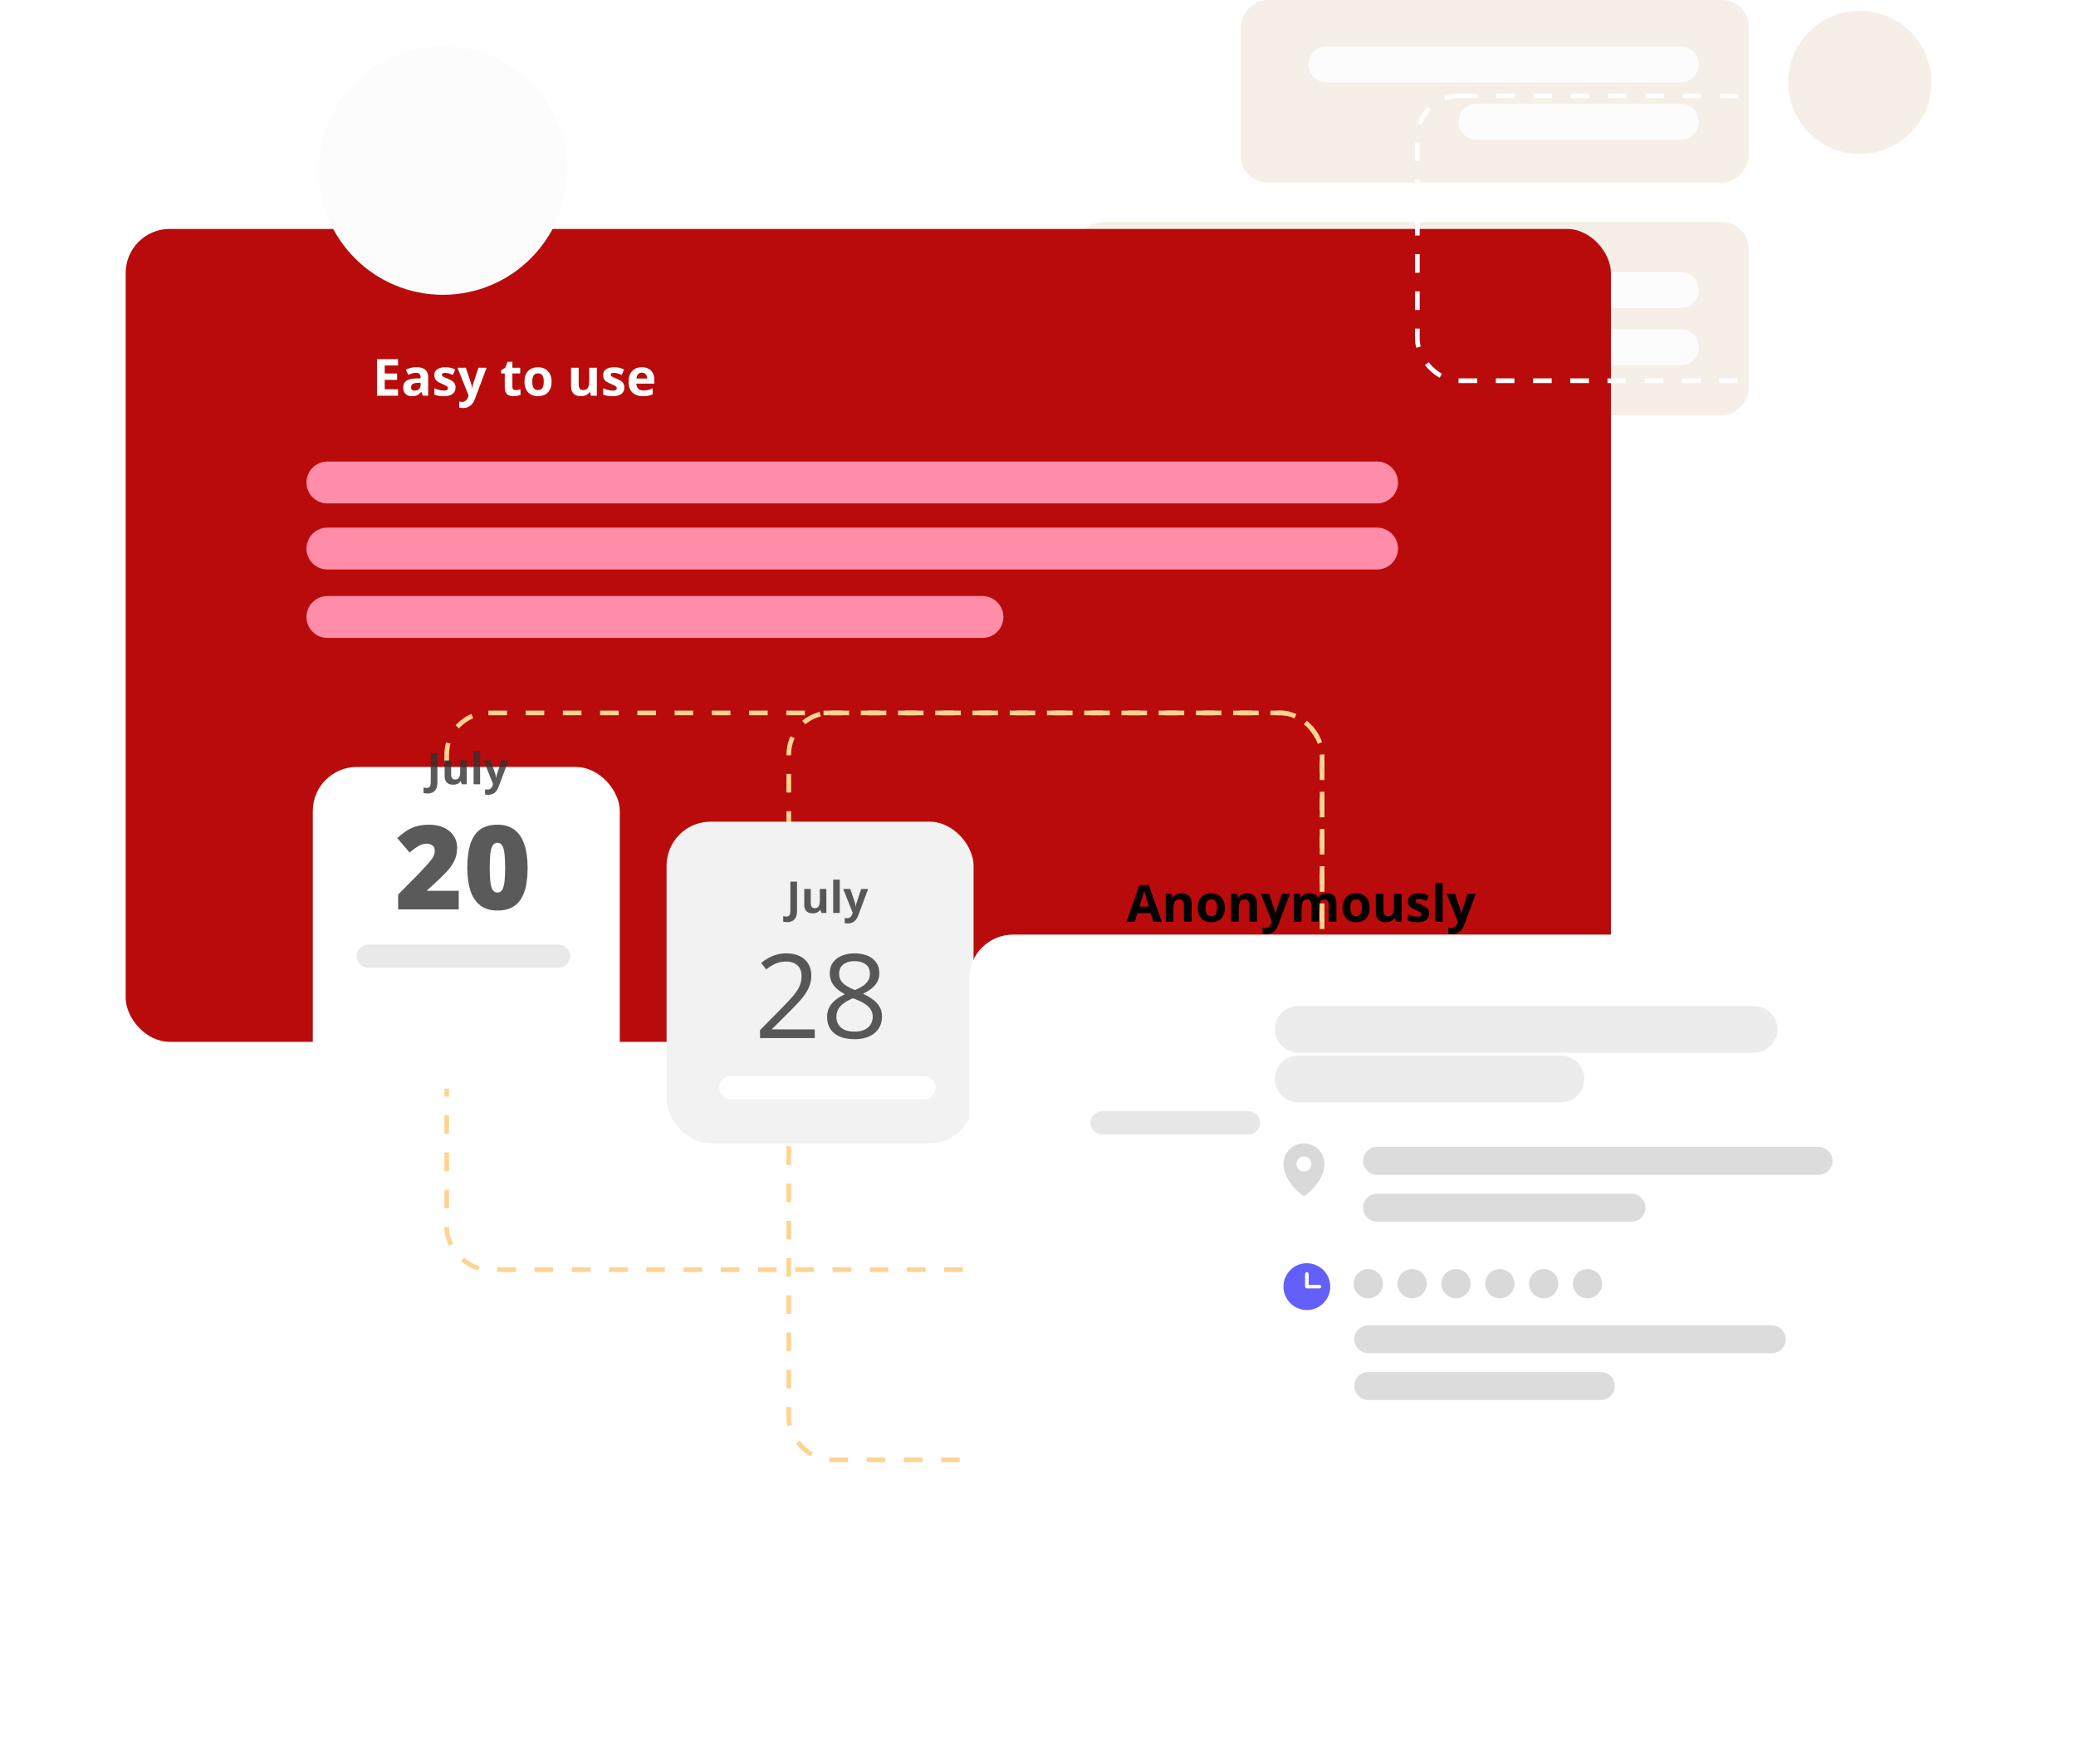 <svg width="446" height="379" viewBox="0 0 446 379" fill="none" xmlns="http://www.w3.org/2000/svg">
<g opacity="0.3">
<path d="M384.17 17.687C384.17 26.181 391.056 33.067 399.55 33.067C408.044 33.067 414.93 26.181 414.93 17.687C414.93 9.193 408.044 2.308 399.55 2.308C391.056 2.308 384.17 9.193 384.17 17.687Z" fill="#DECAAF"/>
<rect width="109.196" height="39.218" rx="5.803" transform="matrix(-1 0 0 1 375.711 0)" fill="#DECAAF"/>
<rect width="144.57" height="41.525" rx="5.803" transform="matrix(-1 0 0 1 375.711 47.678)" fill="#DECAAF"/>
<path d="M361.101 13.843H284.971M361.101 26.147H317.21" stroke="#F5F5F5" stroke-width="7.737" stroke-linecap="round"/>
<path d="M361.101 62.289H251.905M361.101 74.593H278.05" stroke="#F5F5F5" stroke-width="7.737" stroke-linecap="round"/>
</g>
<g filter="url(#filter0_d_235_31867)">
<rect x="27" y="35.174" width="319.087" height="174.619" rx="9.459" fill="#B90B0B"/>
</g>
<g filter="url(#filter1_d_235_31867)">
<circle cx="95.151" cy="38.629" r="26.695" fill="#FCFCFC"/>
</g>
<rect x="169.456" y="153.134" width="114.575" height="160.428" rx="8.959" stroke="#FFD392" stroke-dasharray="4 4"/>
<rect x="95.966" y="153.134" width="188.066" height="119.6" rx="8.959" stroke="#FFD392" stroke-dasharray="4 4"/>
<rect x="304.503" y="20.6" width="76.259" height="61.184" rx="8.959" stroke="white" stroke-dasharray="4 4"/>
<path d="M70.341 103.64H295.837M70.341 117.834H295.837M70.341 132.534H211.064" stroke="#FF8CA8" stroke-width="9" stroke-linecap="round"/>
<path d="M85.511 84.999H80.988V77.147H85.511V78.511H82.653V80.235H85.312V81.6H82.653V83.624H85.511V84.999ZM89.485 78.871C90.291 78.871 90.909 79.046 91.338 79.397C91.768 79.748 91.983 80.282 91.983 80.998V84.999H90.839L90.522 84.183H90.479C90.307 84.398 90.132 84.573 89.953 84.71C89.774 84.846 89.568 84.946 89.335 85.01C89.102 85.075 88.819 85.107 88.486 85.107C88.132 85.107 87.813 85.039 87.53 84.903C87.251 84.767 87.031 84.559 86.87 84.28C86.709 83.997 86.628 83.639 86.628 83.206C86.628 82.568 86.852 82.099 87.299 81.798C87.747 81.494 88.418 81.326 89.314 81.293L90.356 81.261V80.998C90.356 80.683 90.273 80.452 90.108 80.305C89.944 80.158 89.715 80.085 89.421 80.085C89.131 80.085 88.846 80.126 88.567 80.209C88.288 80.291 88.008 80.395 87.729 80.52L87.186 79.414C87.505 79.245 87.862 79.113 88.255 79.016C88.653 78.919 89.063 78.871 89.485 78.871ZM90.356 82.217L89.722 82.239C89.192 82.253 88.823 82.348 88.615 82.523C88.411 82.699 88.309 82.93 88.309 83.216C88.309 83.467 88.382 83.646 88.529 83.753C88.676 83.857 88.868 83.909 89.104 83.909C89.455 83.909 89.75 83.805 89.99 83.598C90.234 83.39 90.356 83.095 90.356 82.711V82.217ZM97.864 83.216C97.864 83.624 97.768 83.97 97.574 84.253C97.384 84.532 97.1 84.745 96.72 84.892C96.341 85.035 95.868 85.107 95.302 85.107C94.883 85.107 94.523 85.08 94.223 85.026C93.925 84.973 93.625 84.883 93.32 84.758V83.404C93.646 83.551 93.995 83.673 94.368 83.769C94.744 83.863 95.073 83.909 95.356 83.909C95.675 83.909 95.902 83.863 96.038 83.769C96.178 83.673 96.248 83.547 96.248 83.394C96.248 83.293 96.219 83.204 96.162 83.125C96.108 83.043 95.99 82.951 95.807 82.851C95.624 82.747 95.338 82.613 94.948 82.448C94.572 82.291 94.262 82.131 94.019 81.97C93.779 81.809 93.6 81.619 93.481 81.401C93.367 81.179 93.31 80.898 93.31 80.558C93.31 80.003 93.524 79.585 93.954 79.306C94.387 79.023 94.966 78.882 95.689 78.882C96.061 78.882 96.416 78.919 96.752 78.995C97.093 79.07 97.442 79.19 97.8 79.355L97.306 80.536C97.008 80.407 96.727 80.302 96.462 80.219C96.201 80.137 95.934 80.096 95.662 80.096C95.422 80.096 95.241 80.128 95.12 80.192C94.998 80.257 94.937 80.355 94.937 80.488C94.937 80.585 94.967 80.67 95.028 80.746C95.093 80.821 95.215 80.905 95.394 80.998C95.576 81.088 95.843 81.204 96.194 81.347C96.534 81.487 96.829 81.634 97.08 81.788C97.331 81.938 97.524 82.126 97.66 82.352C97.796 82.574 97.864 82.862 97.864 83.216ZM98.283 78.995H100.077L101.21 82.373C101.246 82.481 101.277 82.59 101.302 82.701C101.327 82.812 101.348 82.926 101.366 83.044C101.384 83.163 101.398 83.286 101.409 83.415H101.441C101.463 83.222 101.492 83.041 101.527 82.873C101.567 82.704 101.615 82.538 101.672 82.373L102.784 78.995H104.541L102 85.768C101.846 86.183 101.646 86.528 101.398 86.804C101.151 87.084 100.867 87.293 100.544 87.433C100.226 87.572 99.875 87.642 99.492 87.642C99.305 87.642 99.144 87.631 99.008 87.61C98.872 87.592 98.756 87.572 98.659 87.551V86.251C98.734 86.269 98.829 86.285 98.944 86.299C99.058 86.314 99.178 86.321 99.304 86.321C99.533 86.321 99.73 86.272 99.894 86.176C100.059 86.079 100.197 85.948 100.308 85.784C100.419 85.623 100.507 85.445 100.571 85.252L100.668 84.957L98.283 78.995ZM110.792 83.802C110.972 83.802 111.145 83.784 111.313 83.748C111.485 83.712 111.655 83.668 111.824 83.614V84.833C111.648 84.912 111.43 84.976 111.168 85.026C110.911 85.08 110.628 85.107 110.32 85.107C109.962 85.107 109.639 85.05 109.353 84.935C109.07 84.817 108.846 84.615 108.682 84.328C108.521 84.038 108.44 83.635 108.44 83.12V80.225H107.656V79.532L108.558 78.984L109.031 77.716H110.078V78.995H111.759V80.225H110.078V83.12C110.078 83.349 110.143 83.521 110.271 83.635C110.404 83.746 110.578 83.802 110.792 83.802ZM118.5 81.986C118.5 82.488 118.432 82.932 118.296 83.318C118.163 83.705 117.968 84.033 117.71 84.301C117.456 84.566 117.148 84.767 116.787 84.903C116.429 85.039 116.024 85.107 115.573 85.107C115.15 85.107 114.762 85.039 114.407 84.903C114.056 84.767 113.75 84.566 113.489 84.301C113.231 84.033 113.03 83.705 112.887 83.318C112.748 82.932 112.678 82.488 112.678 81.986C112.678 81.32 112.796 80.756 113.032 80.294C113.269 79.832 113.605 79.482 114.042 79.242C114.479 79.002 115 78.882 115.605 78.882C116.167 78.882 116.665 79.002 117.098 79.242C117.535 79.482 117.877 79.832 118.124 80.294C118.375 80.756 118.5 81.32 118.5 81.986ZM114.348 81.986C114.348 82.38 114.391 82.711 114.477 82.98C114.563 83.249 114.697 83.451 114.88 83.587C115.062 83.723 115.301 83.791 115.594 83.791C115.884 83.791 116.119 83.723 116.298 83.587C116.48 83.451 116.613 83.249 116.695 82.98C116.781 82.711 116.824 82.38 116.824 81.986C116.824 81.589 116.781 81.259 116.695 80.998C116.613 80.733 116.48 80.534 116.298 80.402C116.115 80.269 115.877 80.203 115.583 80.203C115.15 80.203 114.835 80.352 114.638 80.649C114.445 80.946 114.348 81.392 114.348 81.986ZM128.222 78.995V84.999H126.965L126.745 84.231H126.659C126.53 84.436 126.369 84.602 126.175 84.731C125.982 84.86 125.769 84.955 125.536 85.016C125.303 85.076 125.062 85.107 124.811 85.107C124.381 85.107 124.007 85.032 123.688 84.881C123.37 84.727 123.121 84.489 122.942 84.167C122.766 83.845 122.679 83.426 122.679 82.91V78.995H124.317V82.502C124.317 82.932 124.394 83.256 124.548 83.474C124.702 83.692 124.947 83.802 125.284 83.802C125.617 83.802 125.878 83.727 126.068 83.576C126.258 83.422 126.39 83.198 126.465 82.905C126.544 82.608 126.583 82.246 126.583 81.82V78.995H128.222ZM134.13 83.216C134.13 83.624 134.033 83.97 133.84 84.253C133.65 84.532 133.365 84.745 132.986 84.892C132.606 85.035 132.134 85.107 131.568 85.107C131.149 85.107 130.789 85.08 130.488 85.026C130.191 84.973 129.89 84.883 129.586 84.758V83.404C129.912 83.551 130.261 83.673 130.633 83.769C131.009 83.863 131.339 83.909 131.622 83.909C131.94 83.909 132.168 83.863 132.304 83.769C132.443 83.673 132.513 83.547 132.513 83.394C132.513 83.293 132.485 83.204 132.427 83.125C132.374 83.043 132.255 82.951 132.073 82.851C131.89 82.747 131.604 82.613 131.213 82.448C130.837 82.291 130.528 82.131 130.284 81.97C130.044 81.809 129.865 81.619 129.747 81.401C129.632 81.179 129.575 80.898 129.575 80.558C129.575 80.003 129.79 79.585 130.22 79.306C130.653 79.023 131.231 78.882 131.955 78.882C132.327 78.882 132.681 78.919 133.018 78.995C133.358 79.07 133.707 79.19 134.065 79.355L133.571 80.536C133.274 80.407 132.993 80.302 132.728 80.219C132.467 80.137 132.2 80.096 131.928 80.096C131.688 80.096 131.507 80.128 131.385 80.192C131.264 80.257 131.203 80.355 131.203 80.488C131.203 80.585 131.233 80.67 131.294 80.746C131.358 80.821 131.48 80.905 131.659 80.998C131.842 81.088 132.109 81.204 132.459 81.347C132.8 81.487 133.095 81.634 133.346 81.788C133.596 81.938 133.79 82.126 133.926 82.352C134.062 82.574 134.13 82.862 134.13 83.216ZM137.884 78.882C138.439 78.882 138.917 78.989 139.318 79.204C139.719 79.415 140.029 79.723 140.248 80.128C140.466 80.533 140.575 81.027 140.575 81.61V82.405H136.703C136.721 82.867 136.858 83.231 137.116 83.496C137.378 83.757 137.739 83.888 138.201 83.888C138.584 83.888 138.935 83.848 139.254 83.769C139.573 83.691 139.9 83.573 140.237 83.415V84.683C139.94 84.829 139.628 84.937 139.302 85.005C138.98 85.073 138.588 85.107 138.126 85.107C137.524 85.107 136.991 84.996 136.525 84.774C136.063 84.552 135.7 84.213 135.435 83.759C135.174 83.304 135.043 82.731 135.043 82.04C135.043 81.338 135.161 80.755 135.397 80.289C135.637 79.82 135.97 79.469 136.396 79.236C136.823 79 137.319 78.882 137.884 78.882ZM137.895 80.047C137.576 80.047 137.311 80.149 137.1 80.353C136.892 80.558 136.772 80.878 136.74 81.315H139.039C139.035 81.072 138.991 80.855 138.905 80.665C138.822 80.475 138.697 80.325 138.529 80.214C138.364 80.103 138.153 80.047 137.895 80.047Z" fill="white"/>
<g filter="url(#filter2_d_235_31867)">
<rect x="67.2" y="150.75" width="65.953" height="69.094" rx="9.459" fill="white"/>
</g>
<path d="M98.552 195.346H85.535V192.157L89.915 187.728C90.823 186.779 91.526 186.019 92.025 185.446C92.532 184.874 92.888 184.387 93.093 183.986C93.297 183.585 93.399 183.168 93.399 182.735C93.399 182.203 93.228 181.819 92.884 181.582C92.541 181.344 92.136 181.226 91.67 181.226C91.105 181.226 90.533 181.389 89.952 181.717C89.379 182.036 88.729 182.51 88.001 183.14L85.339 180.024C85.879 179.541 86.451 179.083 87.057 178.65C87.662 178.208 88.378 177.848 89.204 177.57C90.03 177.292 91.036 177.153 92.222 177.153C93.44 177.153 94.495 177.365 95.387 177.791C96.286 178.216 96.982 178.801 97.472 179.545C97.963 180.281 98.208 181.12 98.208 182.06C98.208 183.099 98.016 184.027 97.632 184.845C97.256 185.655 96.687 186.468 95.927 187.286C95.166 188.096 94.217 189.016 93.08 190.047L91.768 191.224V191.347H98.552V195.346Z" fill="#333131" fill-opacity="0.8"/>
<path d="M113.347 186.403C113.347 187.842 113.233 189.131 113.004 190.267C112.775 191.396 112.407 192.357 111.9 193.15C111.401 193.944 110.738 194.549 109.912 194.966C109.086 195.383 108.072 195.592 106.87 195.592C105.373 195.592 104.146 195.228 103.189 194.5C102.232 193.764 101.525 192.713 101.067 191.347C100.617 189.973 100.392 188.325 100.392 186.403C100.392 184.465 100.597 182.808 101.006 181.434C101.423 180.052 102.106 178.993 103.054 178.257C104.003 177.521 105.275 177.153 106.87 177.153C108.366 177.153 109.589 177.521 110.538 178.257C111.495 178.985 112.202 180.04 112.66 181.422C113.118 182.796 113.347 184.456 113.347 186.403ZM105.213 186.403C105.213 187.573 105.254 188.554 105.336 189.347C105.426 190.141 105.59 190.738 105.827 191.138C106.072 191.531 106.42 191.727 106.87 191.727C107.32 191.727 107.663 191.531 107.9 191.138C108.137 190.738 108.301 190.145 108.391 189.36C108.481 188.566 108.526 187.581 108.526 186.403C108.526 185.217 108.481 184.227 108.391 183.434C108.301 182.641 108.137 182.044 107.9 181.643C107.663 181.234 107.32 181.03 106.87 181.03C106.42 181.03 106.072 181.234 105.827 181.643C105.59 182.044 105.426 182.641 105.336 183.434C105.254 184.227 105.213 185.217 105.213 186.403Z" fill="#333131" fill-opacity="0.8"/>
<path d="M91.839 170.45C91.655 170.45 91.494 170.439 91.356 170.417C91.215 170.399 91.096 170.376 90.997 170.348V169.161C91.096 169.183 91.201 169.203 91.315 169.221C91.425 169.243 91.543 169.253 91.669 169.253C91.835 169.253 91.983 169.221 92.115 169.157C92.247 169.096 92.351 168.977 92.428 168.803C92.505 168.628 92.543 168.376 92.543 168.048V161.745H93.969V168.039C93.969 168.616 93.879 169.08 93.698 169.433C93.52 169.789 93.27 170.046 92.948 170.206C92.629 170.368 92.259 170.45 91.839 170.45Z" fill="#333131" fill-opacity="0.8"/>
<path d="M100.272 163.328V168.471H99.195L99.007 167.814H98.933C98.823 167.988 98.685 168.131 98.519 168.241C98.354 168.352 98.171 168.433 97.972 168.485C97.772 168.537 97.565 168.563 97.351 168.563C96.983 168.563 96.662 168.499 96.389 168.37C96.116 168.238 95.903 168.034 95.75 167.758C95.599 167.482 95.524 167.123 95.524 166.682V163.328H96.927V166.332C96.927 166.7 96.993 166.978 97.125 167.165C97.257 167.352 97.467 167.445 97.755 167.445C98.041 167.445 98.265 167.381 98.427 167.252C98.59 167.12 98.703 166.929 98.768 166.677C98.835 166.423 98.869 166.113 98.869 165.748V163.328H100.272Z" fill="#333131" fill-opacity="0.8"/>
<path d="M103.147 168.471H101.744V161.313H103.147V168.471Z" fill="#333131" fill-opacity="0.8"/>
<path d="M103.888 163.328H105.425L106.395 166.222C106.426 166.314 106.452 166.407 106.473 166.502C106.495 166.597 106.513 166.696 106.529 166.797C106.544 166.898 106.556 167.004 106.565 167.114H106.593C106.611 166.949 106.636 166.794 106.667 166.65C106.7 166.505 106.742 166.363 106.791 166.222L107.743 163.328H109.248L107.072 169.129C106.94 169.485 106.768 169.781 106.556 170.017C106.345 170.256 106.101 170.436 105.825 170.555C105.552 170.675 105.251 170.735 104.923 170.735C104.764 170.735 104.626 170.726 104.509 170.707C104.393 170.692 104.293 170.675 104.21 170.657V169.543C104.274 169.559 104.356 169.572 104.454 169.585C104.552 169.597 104.655 169.603 104.762 169.603C104.958 169.603 105.127 169.562 105.268 169.479C105.409 169.396 105.527 169.284 105.622 169.143C105.717 169.005 105.793 168.853 105.848 168.688L105.931 168.435L103.888 163.328Z" fill="#333131" fill-opacity="0.8"/>
<path d="M79.134 205.397H119.962" stroke="#E9E9E9" stroke-width="5" stroke-linecap="round"/>
<rect x="143.203" y="176.502" width="65.953" height="69.094" rx="9.459" fill="#F2F2F2"/>
<path d="M175.039 222.984H163.286V221.278L168.083 216.408C168.974 215.508 169.723 214.707 170.328 214.003C170.941 213.3 171.407 212.609 171.726 211.93C172.045 211.243 172.205 210.491 172.205 209.673C172.205 208.659 171.902 207.886 171.297 207.354C170.7 206.814 169.911 206.544 168.929 206.544C168.07 206.544 167.31 206.692 166.647 206.986C165.985 207.28 165.306 207.698 164.611 208.237L163.519 206.863C163.993 206.463 164.509 206.107 165.065 205.796C165.629 205.485 166.23 205.24 166.868 205.06C167.514 204.88 168.201 204.79 168.929 204.79C170.033 204.79 170.986 204.982 171.788 205.367C172.589 205.751 173.207 206.299 173.64 207.011C174.082 207.722 174.303 208.569 174.303 209.55C174.303 210.499 174.115 211.382 173.738 212.2C173.362 213.01 172.835 213.815 172.156 214.617C171.477 215.41 170.684 216.253 169.776 217.144L165.875 221.033V221.119H175.039V222.984Z" fill="#333131" fill-opacity="0.8"/>
<path d="M183.59 204.79C184.628 204.79 185.548 204.954 186.35 205.281C187.151 205.608 187.777 206.09 188.227 206.728C188.685 207.358 188.914 208.135 188.914 209.059C188.914 209.787 188.754 210.425 188.435 210.973C188.125 211.513 187.703 211.987 187.172 212.396C186.64 212.797 186.051 213.157 185.405 213.476C186.174 213.828 186.865 214.224 187.479 214.666C188.1 215.107 188.591 215.627 188.951 216.224C189.311 216.821 189.491 217.528 189.491 218.346C189.491 219.352 189.245 220.223 188.754 220.959C188.272 221.687 187.593 222.247 186.718 222.64C185.843 223.033 184.816 223.229 183.639 223.229C182.371 223.229 181.291 223.041 180.4 222.665C179.517 222.28 178.842 221.732 178.376 221.021C177.918 220.301 177.689 219.438 177.689 218.432C177.689 217.606 177.865 216.89 178.216 216.285C178.568 215.672 179.034 215.144 179.615 214.703C180.195 214.261 180.829 213.889 181.516 213.586C180.919 213.259 180.371 212.887 179.872 212.47C179.382 212.053 178.989 211.566 178.695 211.01C178.408 210.446 178.265 209.791 178.265 209.047C178.265 208.139 178.494 207.37 178.952 206.741C179.418 206.103 180.052 205.62 180.854 205.293C181.664 204.958 182.575 204.79 183.59 204.79ZM179.688 218.444C179.688 219.36 180.011 220.117 180.658 220.714C181.304 221.303 182.281 221.597 183.59 221.597C184.833 221.597 185.794 221.303 186.473 220.714C187.151 220.117 187.491 219.336 187.491 218.371C187.491 217.774 187.335 217.25 187.025 216.8C186.714 216.342 186.272 215.934 185.7 215.574C185.127 215.214 184.452 214.887 183.675 214.592L183.234 214.433C182.481 214.744 181.839 215.091 181.308 215.476C180.784 215.852 180.384 216.281 180.105 216.764C179.827 217.246 179.688 217.806 179.688 218.444ZM183.565 206.458C182.6 206.458 181.811 206.692 181.197 207.158C180.584 207.616 180.277 208.278 180.277 209.145C180.277 209.767 180.424 210.294 180.719 210.728C181.021 211.153 181.43 211.521 181.946 211.832C182.461 212.135 183.038 212.417 183.675 212.678C184.297 212.417 184.849 212.13 185.332 211.82C185.814 211.501 186.195 211.124 186.473 210.691C186.751 210.258 186.89 209.738 186.89 209.133C186.89 208.266 186.583 207.604 185.97 207.146C185.364 206.688 184.563 206.458 183.565 206.458Z" fill="#333131" fill-opacity="0.8"/>
<path d="M169.099 198.087C168.915 198.087 168.754 198.076 168.616 198.055C168.475 198.036 168.355 198.013 168.257 197.986V196.799C168.355 196.82 168.461 196.84 168.575 196.858C168.685 196.88 168.803 196.891 168.929 196.891C169.094 196.891 169.243 196.858 169.375 196.794C169.507 196.733 169.611 196.615 169.688 196.44C169.765 196.265 169.803 196.014 169.803 195.685V189.383H171.229V195.676C171.229 196.253 171.139 196.717 170.958 197.07C170.78 197.426 170.53 197.684 170.208 197.843C169.889 198.006 169.519 198.087 169.099 198.087Z" fill="#333131" fill-opacity="0.8"/>
<path d="M177.532 190.965V196.109H176.455L176.267 195.451H176.193C176.083 195.626 175.945 195.768 175.779 195.879C175.613 195.989 175.431 196.07 175.232 196.122C175.032 196.175 174.825 196.201 174.61 196.201C174.242 196.201 173.922 196.136 173.649 196.007C173.376 195.876 173.163 195.672 173.009 195.396C172.859 195.119 172.784 194.761 172.784 194.319V190.965H174.187V193.969C174.187 194.337 174.253 194.615 174.385 194.802C174.517 194.989 174.727 195.083 175.015 195.083C175.301 195.083 175.524 195.018 175.687 194.889C175.85 194.758 175.963 194.566 176.027 194.314C176.095 194.06 176.129 193.75 176.129 193.385V190.965H177.532Z" fill="#333131" fill-opacity="0.8"/>
<path d="M180.407 196.109H179.004V188.95H180.407V196.109Z" fill="#333131" fill-opacity="0.8"/>
<path d="M181.148 190.965H182.684L183.655 193.859C183.686 193.951 183.712 194.045 183.733 194.14C183.755 194.235 183.773 194.333 183.789 194.434C183.804 194.535 183.816 194.641 183.825 194.751H183.853C183.871 194.586 183.896 194.431 183.927 194.287C183.96 194.143 184.002 194 184.051 193.859L185.003 190.965H186.507L184.331 196.766C184.199 197.122 184.028 197.418 183.816 197.654C183.604 197.894 183.361 198.073 183.085 198.193C182.812 198.312 182.511 198.372 182.183 198.372C182.023 198.372 181.885 198.363 181.769 198.344C181.652 198.329 181.553 198.312 181.47 198.294V197.181C181.534 197.196 181.616 197.21 181.714 197.222C181.812 197.234 181.915 197.24 182.022 197.24C182.218 197.24 182.387 197.199 182.528 197.116C182.669 197.033 182.787 196.921 182.882 196.78C182.977 196.642 183.052 196.49 183.108 196.325L183.19 196.072L181.148 190.965Z" fill="#333131" fill-opacity="0.8"/>
<path d="M157.022 233.662H198.478" stroke="white" stroke-width="5" stroke-linecap="round"/>
<g filter="url(#filter3_d_235_31867)">
<rect x="219.206" y="177.759" width="209.794" height="150.122" rx="9.459" fill="white"/>
</g>
<path d="M293.953 287.681H380.634M293.953 297.731H343.927" stroke="#DCDCDC" stroke-width="6" stroke-linecap="round"/>
<circle cx="293.953" cy="275.747" r="3.141" fill="#D9D9D9"/>
<circle cx="312.797" cy="275.747" r="3.141" fill="#D9D9D9"/>
<circle cx="331.64" cy="275.747" r="3.141" fill="#D9D9D9"/>
<circle cx="303.375" cy="275.747" r="3.141" fill="#D9D9D9"/>
<circle cx="322.219" cy="275.747" r="3.141" fill="#D9D9D9"/>
<circle cx="341.062" cy="275.747" r="3.141" fill="#D9D9D9"/>
<path d="M280.762 271.35C279.769 271.35 278.797 271.645 277.971 272.197C277.144 272.749 276.5 273.534 276.12 274.452C275.74 275.37 275.64 276.381 275.834 277.355C276.028 278.33 276.506 279.226 277.209 279.928C277.912 280.631 278.807 281.11 279.782 281.304C280.757 281.497 281.767 281.398 282.685 281.018C283.604 280.637 284.388 279.993 284.941 279.167C285.493 278.34 285.787 277.369 285.787 276.375C285.785 275.043 285.255 273.767 284.313 272.825C283.371 271.883 282.094 271.353 280.762 271.35ZM283.468 276.762H280.762C280.66 276.762 280.562 276.721 280.489 276.648C280.417 276.576 280.376 276.478 280.376 276.375V273.669C280.376 273.567 280.417 273.468 280.489 273.396C280.562 273.324 280.66 273.283 280.762 273.283C280.865 273.283 280.963 273.324 281.036 273.396C281.108 273.468 281.149 273.567 281.149 273.669V275.989H283.468C283.571 275.989 283.669 276.029 283.741 276.102C283.814 276.174 283.855 276.273 283.855 276.375C283.855 276.478 283.814 276.576 283.741 276.648C283.669 276.721 283.571 276.762 283.468 276.762Z" fill="#625FFB"/>
<path d="M280.134 245.597C278.969 245.598 277.851 246.066 277.027 246.899C276.202 247.732 275.739 248.861 275.737 250.039C275.737 253.839 279.735 256.712 279.905 256.833C279.973 256.878 280.053 256.903 280.134 256.903C280.216 256.903 280.296 256.878 280.364 256.833C280.534 256.712 284.531 253.839 284.531 250.039C284.53 248.861 284.066 247.732 283.242 246.899C282.418 246.066 281.3 245.598 280.134 245.597ZM280.134 248.423C280.451 248.423 280.76 248.518 281.023 248.696C281.286 248.873 281.491 249.125 281.612 249.42C281.733 249.716 281.764 250.04 281.703 250.354C281.641 250.667 281.489 250.955 281.265 251.181C281.041 251.407 280.756 251.56 280.446 251.623C280.136 251.685 279.815 251.653 279.523 251.531C279.23 251.409 278.981 251.202 278.805 250.936C278.629 250.67 278.535 250.358 278.535 250.039C278.535 249.61 278.704 249.199 279.004 248.896C279.304 248.594 279.71 248.423 280.134 248.423Z" fill="#D9D9D9"/>
<path d="M295.837 249.366H390.684M295.837 259.416H350.519" stroke="#DCDCDC" stroke-width="6" stroke-linecap="round"/>
<path d="M278.878 221.1H376.865M278.878 231.778H335.371" stroke="#ECECEC" stroke-width="10" stroke-linecap="round"/>
<path d="M236.793 241.2H268.2" stroke="#E7E7E7" stroke-width="5" stroke-linecap="round"/>
<path d="M247.795 198L247.226 196.131H244.363L243.794 198H242L244.772 190.116H246.807L249.589 198H247.795ZM246.829 194.735L246.259 192.909C246.224 192.787 246.175 192.631 246.114 192.441C246.057 192.248 245.998 192.053 245.937 191.856C245.88 191.655 245.833 191.482 245.797 191.335C245.762 191.482 245.711 191.664 245.647 191.883C245.586 192.098 245.527 192.302 245.47 192.495C245.412 192.688 245.371 192.826 245.346 192.909L244.782 194.735H246.829ZM253.865 191.883C254.506 191.883 255.021 192.058 255.412 192.409C255.802 192.757 255.997 193.315 255.997 194.085V198H254.359V194.493C254.359 194.063 254.28 193.739 254.123 193.521C253.969 193.303 253.725 193.193 253.392 193.193C252.891 193.193 252.549 193.363 252.366 193.704C252.184 194.044 252.092 194.534 252.092 195.175V198H250.454V191.996H251.706L251.926 192.764H252.017C252.146 192.556 252.305 192.388 252.495 192.259C252.689 192.13 252.902 192.035 253.134 191.974C253.371 191.913 253.614 191.883 253.865 191.883ZM263.141 194.987C263.141 195.489 263.073 195.933 262.937 196.319C262.804 196.706 262.609 197.034 262.351 197.302C262.097 197.567 261.789 197.768 261.427 197.904C261.069 198.04 260.665 198.108 260.213 198.108C259.791 198.108 259.402 198.04 259.048 197.904C258.697 197.768 258.391 197.567 258.129 197.302C257.872 197.034 257.671 196.706 257.528 196.319C257.388 195.933 257.318 195.489 257.318 194.987C257.318 194.321 257.437 193.757 257.673 193.295C257.909 192.833 258.246 192.483 258.683 192.243C259.12 192.003 259.641 191.883 260.246 191.883C260.808 191.883 261.306 192.003 261.739 192.243C262.176 192.483 262.518 192.833 262.765 193.295C263.015 193.757 263.141 194.321 263.141 194.987ZM258.989 194.987C258.989 195.381 259.032 195.712 259.118 195.981C259.204 196.25 259.338 196.452 259.521 196.588C259.703 196.724 259.941 196.792 260.235 196.792C260.525 196.792 260.76 196.724 260.939 196.588C261.121 196.452 261.254 196.25 261.336 195.981C261.422 195.712 261.465 195.381 261.465 194.987C261.465 194.59 261.422 194.26 261.336 193.999C261.254 193.734 261.121 193.535 260.939 193.403C260.756 193.27 260.518 193.204 260.224 193.204C259.791 193.204 259.476 193.353 259.279 193.65C259.086 193.947 258.989 194.393 258.989 194.987ZM267.905 191.883C268.546 191.883 269.061 192.058 269.452 192.409C269.842 192.757 270.037 193.315 270.037 194.085V198H268.399V194.493C268.399 194.063 268.32 193.739 268.163 193.521C268.009 193.303 267.765 193.193 267.432 193.193C266.931 193.193 266.589 193.363 266.406 193.704C266.224 194.044 266.132 194.534 266.132 195.175V198H264.494V191.996H265.746L265.966 192.764H266.057C266.186 192.556 266.345 192.388 266.535 192.259C266.729 192.13 266.942 192.035 267.174 191.974C267.411 191.913 267.654 191.883 267.905 191.883ZM270.864 191.996H272.658L273.792 195.374C273.827 195.481 273.858 195.591 273.883 195.702C273.908 195.813 273.929 195.927 273.947 196.045C273.965 196.164 273.98 196.287 273.99 196.416H274.023C274.044 196.223 274.073 196.042 274.108 195.874C274.148 195.705 274.196 195.539 274.253 195.374L275.365 191.996H277.122L274.581 198.769C274.427 199.184 274.227 199.529 273.98 199.805C273.732 200.084 273.448 200.294 273.126 200.434C272.807 200.573 272.456 200.643 272.073 200.643C271.887 200.643 271.725 200.632 271.589 200.611C271.453 200.593 271.337 200.573 271.24 200.552V199.252C271.315 199.27 271.41 199.286 271.525 199.3C271.64 199.315 271.76 199.322 271.885 199.322C272.114 199.322 272.311 199.273 272.476 199.177C272.64 199.08 272.778 198.949 272.889 198.785C273 198.624 273.088 198.446 273.152 198.253L273.249 197.958L270.864 191.996ZM285.039 191.883C285.719 191.883 286.233 192.058 286.58 192.409C286.931 192.757 287.107 193.315 287.107 194.085V198H285.463V194.493C285.463 194.063 285.39 193.739 285.243 193.521C285.096 193.303 284.869 193.193 284.561 193.193C284.127 193.193 283.819 193.349 283.637 193.661C283.454 193.969 283.363 194.411 283.363 194.987V198H281.725V194.493C281.725 194.207 281.692 193.967 281.628 193.773C281.564 193.58 281.465 193.435 281.333 193.338C281.2 193.242 281.03 193.193 280.822 193.193C280.518 193.193 280.278 193.27 280.103 193.424C279.931 193.575 279.807 193.799 279.732 194.096C279.66 194.389 279.625 194.749 279.625 195.175V198H277.986V191.996H279.238L279.458 192.764H279.549C279.671 192.556 279.823 192.388 280.006 192.259C280.192 192.13 280.396 192.035 280.618 191.974C280.84 191.913 281.066 191.883 281.295 191.883C281.735 191.883 282.108 191.954 282.412 192.098C282.72 192.241 282.956 192.463 283.121 192.764H283.266C283.445 192.456 283.698 192.232 284.023 192.092C284.353 191.953 284.691 191.883 285.039 191.883ZM294.25 194.987C294.25 195.489 294.182 195.933 294.046 196.319C293.913 196.706 293.718 197.034 293.461 197.302C293.206 197.567 292.898 197.768 292.537 197.904C292.179 198.04 291.774 198.108 291.323 198.108C290.9 198.108 290.512 198.04 290.157 197.904C289.806 197.768 289.5 197.567 289.239 197.302C288.981 197.034 288.78 196.706 288.637 196.319C288.498 195.933 288.428 195.489 288.428 194.987C288.428 194.321 288.546 193.757 288.782 193.295C289.019 192.833 289.355 192.483 289.792 192.243C290.229 192.003 290.75 191.883 291.355 191.883C291.917 191.883 292.415 192.003 292.848 192.243C293.285 192.483 293.627 192.833 293.874 193.295C294.125 193.757 294.25 194.321 294.25 194.987ZM290.098 194.987C290.098 195.381 290.141 195.712 290.227 195.981C290.313 196.25 290.447 196.452 290.63 196.588C290.813 196.724 291.051 196.792 291.344 196.792C291.634 196.792 291.869 196.724 292.048 196.588C292.231 196.452 292.363 196.25 292.445 195.981C292.531 195.712 292.574 195.381 292.574 194.987C292.574 194.59 292.531 194.26 292.445 193.999C292.363 193.734 292.231 193.535 292.048 193.403C291.865 193.27 291.627 193.204 291.334 193.204C290.9 193.204 290.585 193.353 290.388 193.65C290.195 193.947 290.098 194.393 290.098 194.987ZM301.114 191.996V198H299.857L299.637 197.232H299.551C299.422 197.437 299.261 197.603 299.068 197.732C298.875 197.861 298.662 197.956 298.429 198.017C298.196 198.077 297.954 198.108 297.704 198.108C297.274 198.108 296.9 198.033 296.581 197.882C296.262 197.728 296.014 197.49 295.835 197.168C295.659 196.846 295.571 196.427 295.571 195.911V191.996H297.21V195.503C297.21 195.933 297.287 196.257 297.44 196.475C297.594 196.694 297.84 196.803 298.176 196.803C298.509 196.803 298.771 196.728 298.961 196.577C299.15 196.423 299.283 196.199 299.358 195.906C299.437 195.609 299.476 195.247 299.476 194.821V191.996H301.114ZM307.023 196.217C307.023 196.625 306.926 196.971 306.732 197.254C306.543 197.533 306.258 197.746 305.878 197.893C305.499 198.036 305.026 198.108 304.461 198.108C304.042 198.108 303.682 198.081 303.381 198.027C303.084 197.974 302.783 197.884 302.479 197.759V196.405C302.804 196.552 303.154 196.674 303.526 196.771C303.902 196.864 304.231 196.91 304.514 196.91C304.833 196.91 305.06 196.864 305.196 196.771C305.336 196.674 305.406 196.549 305.406 196.395C305.406 196.294 305.377 196.205 305.32 196.126C305.266 196.044 305.148 195.952 304.965 195.852C304.783 195.748 304.496 195.614 304.106 195.449C303.73 195.292 303.42 195.132 303.177 194.971C302.937 194.81 302.758 194.62 302.64 194.402C302.525 194.18 302.468 193.899 302.468 193.559C302.468 193.004 302.683 192.586 303.112 192.307C303.546 192.024 304.124 191.883 304.847 191.883C305.22 191.883 305.574 191.92 305.911 191.996C306.251 192.071 306.6 192.191 306.958 192.355L306.464 193.537C306.167 193.408 305.886 193.303 305.621 193.22C305.359 193.138 305.093 193.097 304.82 193.097C304.58 193.097 304.4 193.129 304.278 193.193C304.156 193.258 304.095 193.356 304.095 193.489C304.095 193.585 304.126 193.671 304.187 193.747C304.251 193.822 304.373 193.906 304.552 193.999C304.734 194.089 305.001 194.205 305.352 194.348C305.692 194.488 305.988 194.635 306.238 194.789C306.489 194.939 306.682 195.127 306.818 195.353C306.954 195.575 307.023 195.863 307.023 196.217ZM309.939 198H308.301V189.643H309.939V198ZM310.804 191.996H312.598L313.731 195.374C313.767 195.481 313.797 195.591 313.822 195.702C313.847 195.813 313.869 195.927 313.887 196.045C313.905 196.164 313.919 196.287 313.93 196.416H313.962C313.983 196.223 314.012 196.042 314.048 195.874C314.087 195.705 314.136 195.539 314.193 195.374L315.305 191.996H317.061L314.521 198.769C314.367 199.184 314.166 199.529 313.919 199.805C313.672 200.084 313.387 200.294 313.065 200.434C312.746 200.573 312.395 200.643 312.012 200.643C311.826 200.643 311.665 200.632 311.529 200.611C311.393 200.593 311.276 200.573 311.18 200.552V199.252C311.255 199.27 311.35 199.286 311.464 199.3C311.579 199.315 311.699 199.322 311.824 199.322C312.053 199.322 312.25 199.273 312.415 199.177C312.58 199.08 312.718 198.949 312.829 198.785C312.94 198.624 313.027 198.446 313.092 198.253L313.189 197.958L310.804 191.996Z" fill="black"/>
<defs>
<filter id="filter0_d_235_31867" x="0" y="22.174" width="373.087" height="228.619" filterUnits="userSpaceOnUse" color-interpolation-filters="sRGB">
<feFlood flood-opacity="0" result="BackgroundImageFix"/>
<feColorMatrix in="SourceAlpha" type="matrix" values="0 0 0 0 0 0 0 0 0 0 0 0 0 0 0 0 0 0 127 0" result="hardAlpha"/>
<feOffset dy="14"/>
<feGaussianBlur stdDeviation="13.5"/>
<feComposite in2="hardAlpha" operator="out"/>
<feColorMatrix type="matrix" values="0 0 0 0 0.912 0 0 0 0 0.912 0 0 0 0 0.912 0 0 0 1 0"/>
<feBlend mode="normal" in2="BackgroundImageFix" result="effect1_dropShadow_235_31867"/>
<feBlend mode="normal" in="SourceGraphic" in2="effect1_dropShadow_235_31867" result="shape"/>
</filter>
<filter id="filter1_d_235_31867" x="64.456" y="5.934" width="61.391" height="61.391" filterUnits="userSpaceOnUse" color-interpolation-filters="sRGB">
<feFlood flood-opacity="0" result="BackgroundImageFix"/>
<feColorMatrix in="SourceAlpha" type="matrix" values="0 0 0 0 0 0 0 0 0 0 0 0 0 0 0 0 0 0 127 0" result="hardAlpha"/>
<feOffset dy="-2"/>
<feGaussianBlur stdDeviation="2"/>
<feComposite in2="hardAlpha" operator="out"/>
<feColorMatrix type="matrix" values="0 0 0 0 0 0 0 0 0 0 0 0 0 0 0 0 0 0 0.25 0"/>
<feBlend mode="normal" in2="BackgroundImageFix" result="effect1_dropShadow_235_31867"/>
<feBlend mode="normal" in="SourceGraphic" in2="effect1_dropShadow_235_31867" result="shape"/>
</filter>
<filter id="filter2_d_235_31867" x="40.2" y="137.75" width="119.953" height="123.094" filterUnits="userSpaceOnUse" color-interpolation-filters="sRGB">
<feFlood flood-opacity="0" result="BackgroundImageFix"/>
<feColorMatrix in="SourceAlpha" type="matrix" values="0 0 0 0 0 0 0 0 0 0 0 0 0 0 0 0 0 0 127 0" result="hardAlpha"/>
<feOffset dy="14"/>
<feGaussianBlur stdDeviation="13.5"/>
<feComposite in2="hardAlpha" operator="out"/>
<feColorMatrix type="matrix" values="0 0 0 0 0.925 0 0 0 0 0.925 0 0 0 0 0.925 0 0 0 1 0"/>
<feBlend mode="multiply" in2="BackgroundImageFix" result="effect1_dropShadow_235_31867"/>
<feBlend mode="normal" in="SourceGraphic" in2="effect1_dropShadow_235_31867" result="shape"/>
</filter>
<filter id="filter3_d_235_31867" x="180.206" y="172.759" width="265.794" height="206.122" filterUnits="userSpaceOnUse" color-interpolation-filters="sRGB">
<feFlood flood-opacity="0" result="BackgroundImageFix"/>
<feColorMatrix in="SourceAlpha" type="matrix" values="0 0 0 0 0 0 0 0 0 0 0 0 0 0 0 0 0 0 127 0" result="hardAlpha"/>
<feOffset dx="-11" dy="23"/>
<feGaussianBlur stdDeviation="14"/>
<feComposite in2="hardAlpha" operator="out"/>
<feColorMatrix type="matrix" values="0 0 0 0 0.95 0 0 0 0 0.95 0 0 0 0 0.95 0 0 0 1 0"/>
<feBlend mode="multiply" in2="BackgroundImageFix" result="effect1_dropShadow_235_31867"/>
<feBlend mode="normal" in="SourceGraphic" in2="effect1_dropShadow_235_31867" result="shape"/>
</filter>
</defs>
</svg>
